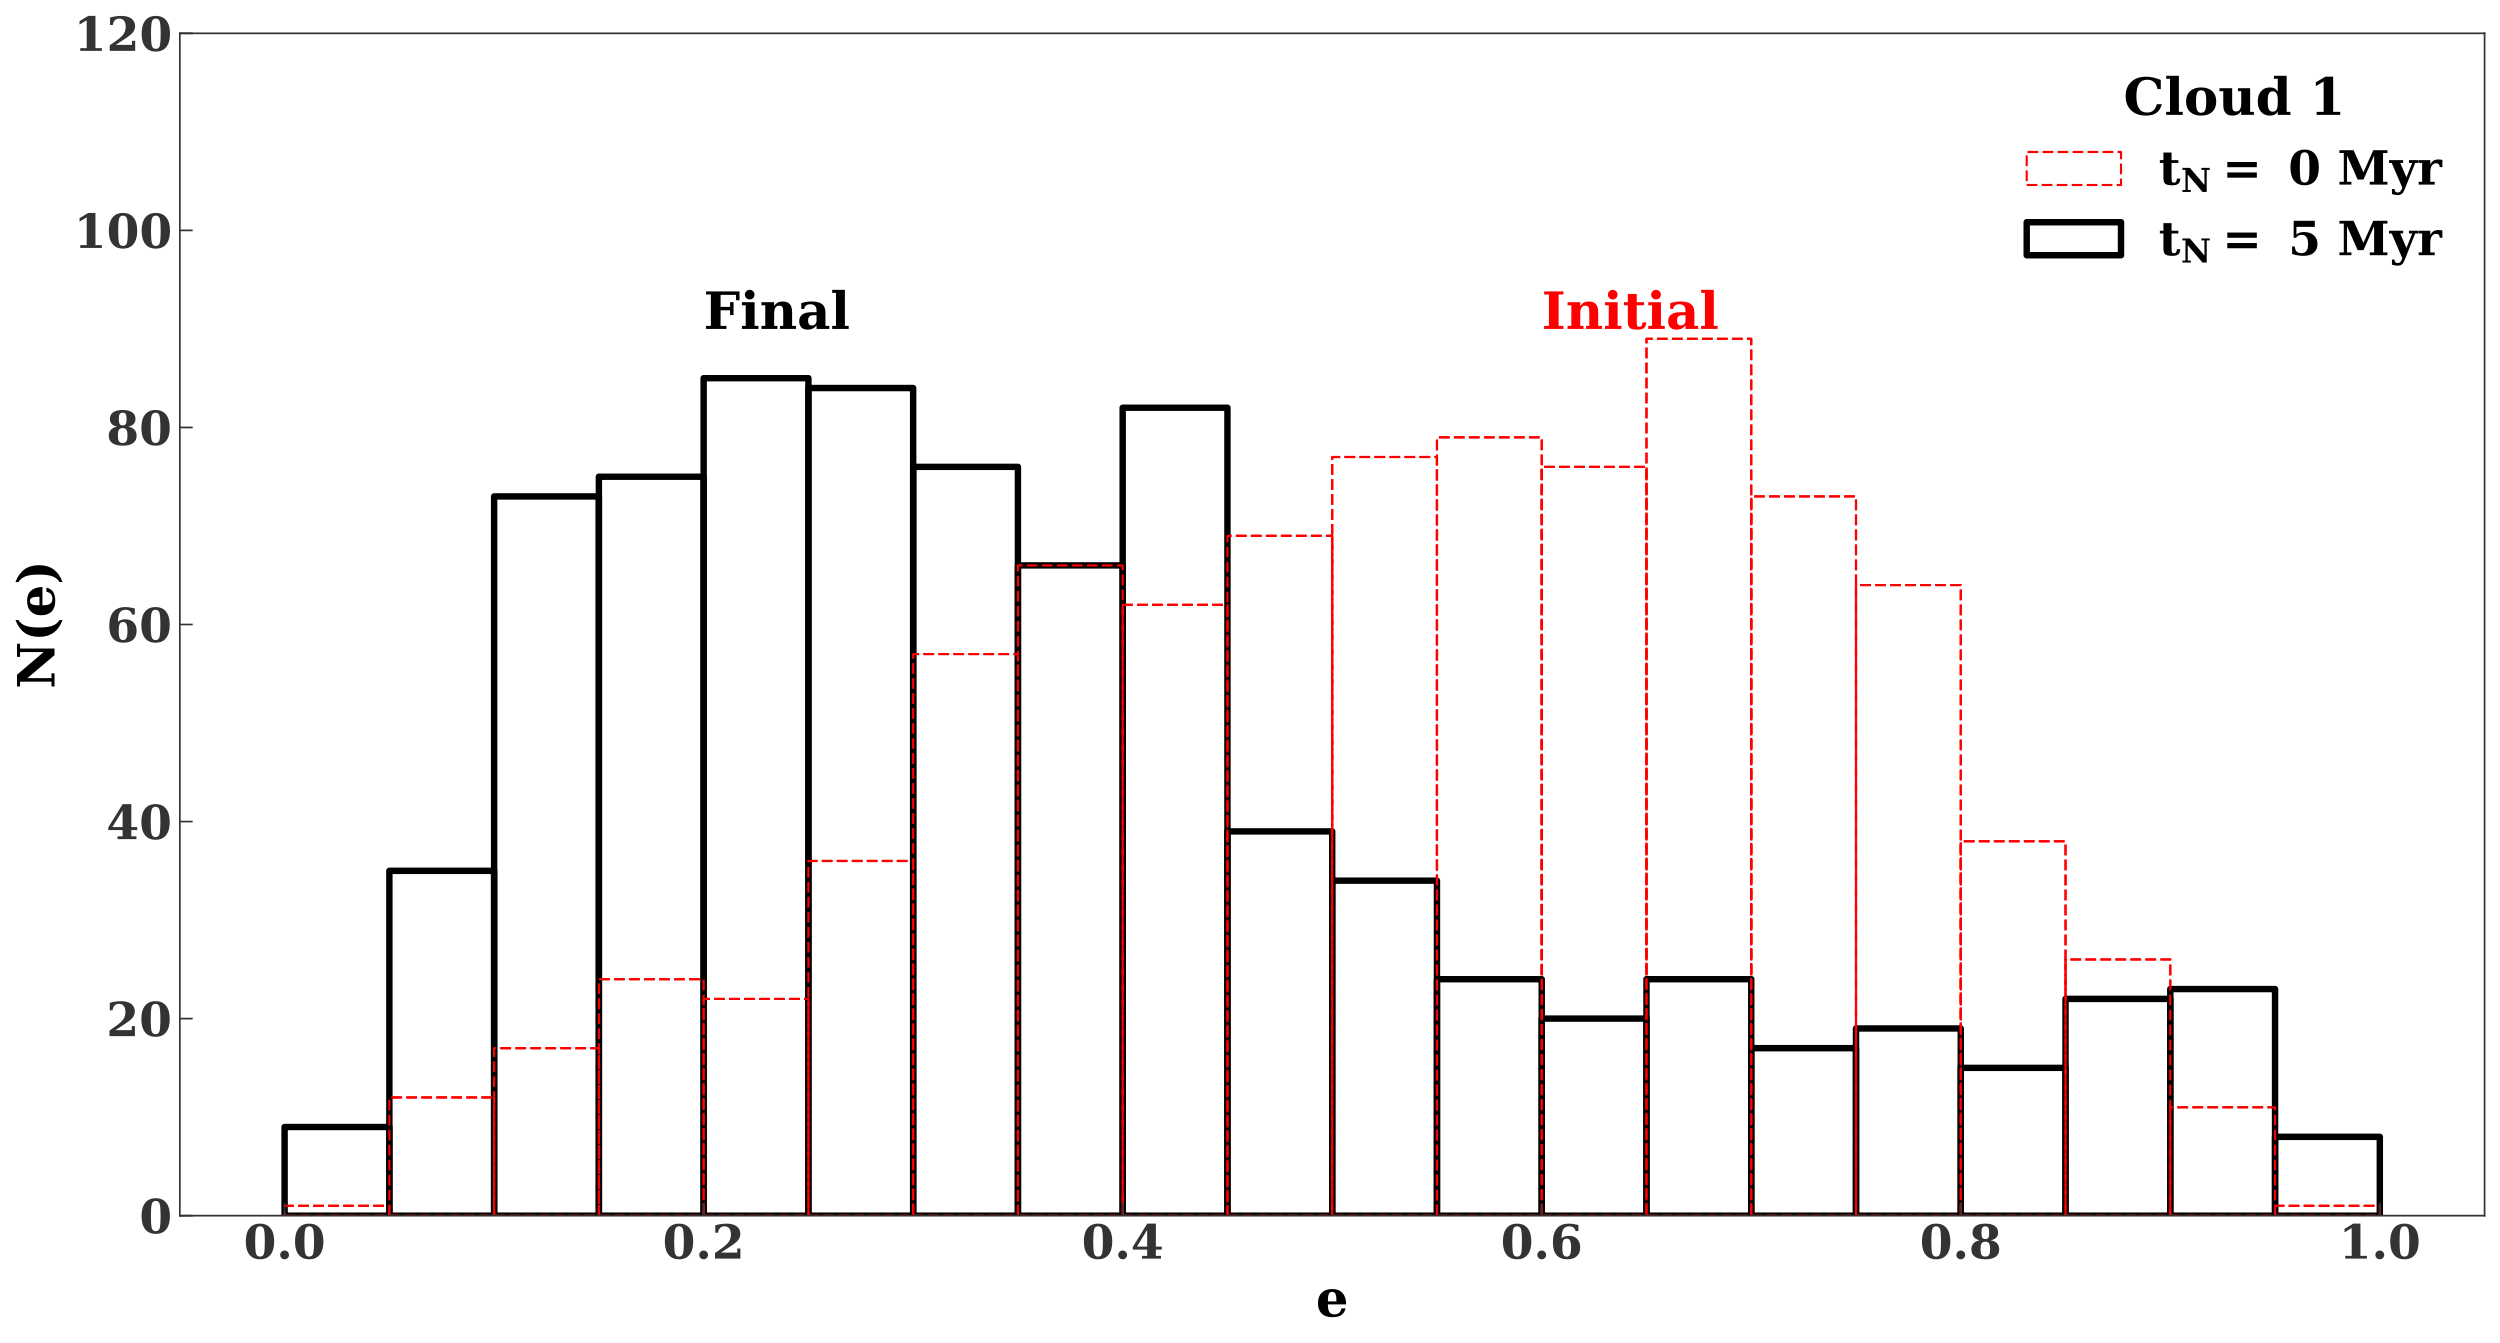 <?xml version="1.0" encoding="utf-8" standalone="no"?>
<!DOCTYPE svg PUBLIC "-//W3C//DTD SVG 1.1//EN"
  "http://www.w3.org/Graphics/SVG/1.1/DTD/svg11.dtd">
<!-- Created with matplotlib (https://matplotlib.org/) -->
<svg height="626.4pt" version="1.1" viewBox="0 0 1166.4 626.4" width="1166.4pt" xmlns="http://www.w3.org/2000/svg" xmlns:xlink="http://www.w3.org/1999/xlink">
 <defs>
  <style type="text/css">
*{stroke-linecap:butt;stroke-linejoin:round;}
  </style>
 </defs>
 <g id="figure_1">
  <g id="patch_1">
   <path d="M 0 626.4 
L 1166.4 626.4 
L 1166.4 0 
L 0 0 
z
" style="fill:#ffffff;"/>
  </g>
  <g id="axes_1">
   <g id="patch_2">
    <path d="M 83.907 567.181 
L 1159.2 567.181 
L 1159.2 15.558 
L 83.907 15.558 
z
" style="fill:#ffffff;"/>
   </g>
   <g id="patch_3">
    <path clip-path="url(#pbf56bc3771)" d="M 132.784 567.181 
L 181.661 567.181 
L 181.661 562.584 
L 132.784 562.584 
z
" style="fill:none;stroke:#ff0000;stroke-dasharray:5,2;stroke-dashoffset:0;stroke-linejoin:miter;"/>
   </g>
   <g id="patch_4">
    <path clip-path="url(#pbf56bc3771)" d="M 181.661 567.181 
L 230.538 567.181 
L 230.538 512.018 
L 181.661 512.018 
z
" style="fill:none;stroke:#ff0000;stroke-dasharray:5,2;stroke-dashoffset:0;stroke-linejoin:miter;"/>
   </g>
   <g id="patch_5">
    <path clip-path="url(#pbf56bc3771)" d="M 230.538 567.181 
L 279.415 567.181 
L 279.415 489.034 
L 230.538 489.034 
z
" style="fill:none;stroke:#ff0000;stroke-dasharray:5,2;stroke-dashoffset:0;stroke-linejoin:miter;"/>
   </g>
   <g id="patch_6">
    <path clip-path="url(#pbf56bc3771)" d="M 279.415 567.181 
L 328.292 567.181 
L 328.292 456.856 
L 279.415 456.856 
z
" style="fill:none;stroke:#ff0000;stroke-dasharray:5,2;stroke-dashoffset:0;stroke-linejoin:miter;"/>
   </g>
   <g id="patch_7">
    <path clip-path="url(#pbf56bc3771)" d="M 328.292 567.181 
L 377.169 567.181 
L 377.169 466.05 
L 328.292 466.05 
z
" style="fill:none;stroke:#ff0000;stroke-dasharray:5,2;stroke-dashoffset:0;stroke-linejoin:miter;"/>
   </g>
   <g id="patch_8">
    <path clip-path="url(#pbf56bc3771)" d="M 377.169 567.181 
L 426.046 567.181 
L 426.046 401.694 
L 377.169 401.694 
z
" style="fill:none;stroke:#ff0000;stroke-dasharray:5,2;stroke-dashoffset:0;stroke-linejoin:miter;"/>
   </g>
   <g id="patch_9">
    <path clip-path="url(#pbf56bc3771)" d="M 426.046 567.181 
L 474.923 567.181 
L 474.923 305.16 
L 426.046 305.16 
z
" style="fill:none;stroke:#ff0000;stroke-dasharray:5,2;stroke-dashoffset:0;stroke-linejoin:miter;"/>
   </g>
   <g id="patch_10">
    <path clip-path="url(#pbf56bc3771)" d="M 474.923 567.181 
L 523.8 567.181 
L 523.8 263.788 
L 474.923 263.788 
z
" style="fill:none;stroke:#ff0000;stroke-dasharray:5,2;stroke-dashoffset:0;stroke-linejoin:miter;"/>
   </g>
   <g id="patch_11">
    <path clip-path="url(#pbf56bc3771)" d="M 523.8 567.181 
L 572.677 567.181 
L 572.677 282.176 
L 523.8 282.176 
z
" style="fill:none;stroke:#ff0000;stroke-dasharray:5,2;stroke-dashoffset:0;stroke-linejoin:miter;"/>
   </g>
   <g id="patch_12">
    <path clip-path="url(#pbf56bc3771)" d="M 572.677 567.181 
L 621.554 567.181 
L 621.554 249.998 
L 572.677 249.998 
z
" style="fill:none;stroke:#ff0000;stroke-dasharray:5,2;stroke-dashoffset:0;stroke-linejoin:miter;"/>
   </g>
   <g id="patch_13">
    <path clip-path="url(#pbf56bc3771)" d="M 621.554 567.181 
L 670.431 567.181 
L 670.431 213.223 
L 621.554 213.223 
z
" style="fill:none;stroke:#ff0000;stroke-dasharray:5,2;stroke-dashoffset:0;stroke-linejoin:miter;"/>
   </g>
   <g id="patch_14">
    <path clip-path="url(#pbf56bc3771)" d="M 670.431 567.181 
L 719.308 567.181 
L 719.308 204.029 
L 670.431 204.029 
z
" style="fill:none;stroke:#ff0000;stroke-dasharray:5,2;stroke-dashoffset:0;stroke-linejoin:miter;"/>
   </g>
   <g id="patch_15">
    <path clip-path="url(#pbf56bc3771)" d="M 719.308 567.181 
L 768.185 567.181 
L 768.185 217.82 
L 719.308 217.82 
z
" style="fill:none;stroke:#ff0000;stroke-dasharray:5,2;stroke-dashoffset:0;stroke-linejoin:miter;"/>
   </g>
   <g id="patch_16">
    <path clip-path="url(#pbf56bc3771)" d="M 768.185 567.181 
L 817.061 567.181 
L 817.061 158.061 
L 768.185 158.061 
z
" style="fill:none;stroke:#ff0000;stroke-dasharray:5,2;stroke-dashoffset:0;stroke-linejoin:miter;"/>
   </g>
   <g id="patch_17">
    <path clip-path="url(#pbf56bc3771)" d="M 817.061 567.181 
L 865.938 567.181 
L 865.938 231.61 
L 817.061 231.61 
z
" style="fill:none;stroke:#ff0000;stroke-dasharray:5,2;stroke-dashoffset:0;stroke-linejoin:miter;"/>
   </g>
   <g id="patch_18">
    <path clip-path="url(#pbf56bc3771)" d="M 865.938 567.181 
L 914.815 567.181 
L 914.815 272.982 
L 865.938 272.982 
z
" style="fill:none;stroke:#ff0000;stroke-dasharray:5,2;stroke-dashoffset:0;stroke-linejoin:miter;"/>
   </g>
   <g id="patch_19">
    <path clip-path="url(#pbf56bc3771)" d="M 914.815 567.181 
L 963.692 567.181 
L 963.692 392.5 
L 914.815 392.5 
z
" style="fill:none;stroke:#ff0000;stroke-dasharray:5,2;stroke-dashoffset:0;stroke-linejoin:miter;"/>
   </g>
   <g id="patch_20">
    <path clip-path="url(#pbf56bc3771)" d="M 963.692 567.181 
L 1012.569 567.181 
L 1012.569 447.662 
L 963.692 447.662 
z
" style="fill:none;stroke:#ff0000;stroke-dasharray:5,2;stroke-dashoffset:0;stroke-linejoin:miter;"/>
   </g>
   <g id="patch_21">
    <path clip-path="url(#pbf56bc3771)" d="M 1012.569 567.181 
L 1061.446 567.181 
L 1061.446 516.615 
L 1012.569 516.615 
z
" style="fill:none;stroke:#ff0000;stroke-dasharray:5,2;stroke-dashoffset:0;stroke-linejoin:miter;"/>
   </g>
   <g id="patch_22">
    <path clip-path="url(#pbf56bc3771)" d="M 1061.446 567.181 
L 1110.323 567.181 
L 1110.323 562.584 
L 1061.446 562.584 
z
" style="fill:none;stroke:#ff0000;stroke-dasharray:5,2;stroke-dashoffset:0;stroke-linejoin:miter;"/>
   </g>
   <g id="patch_23">
    <path clip-path="url(#pbf56bc3771)" d="M 132.784 567.181 
L 181.661 567.181 
L 181.661 525.809 
L 132.784 525.809 
z
" style="fill:none;stroke:#000000;stroke-linejoin:miter;stroke-width:3;"/>
   </g>
   <g id="patch_24">
    <path clip-path="url(#pbf56bc3771)" d="M 181.661 567.181 
L 230.538 567.181 
L 230.538 406.291 
L 181.661 406.291 
z
" style="fill:none;stroke:#000000;stroke-linejoin:miter;stroke-width:3;"/>
   </g>
   <g id="patch_25">
    <path clip-path="url(#pbf56bc3771)" d="M 230.538 567.181 
L 279.415 567.181 
L 279.415 231.61 
L 230.538 231.61 
z
" style="fill:none;stroke:#000000;stroke-linejoin:miter;stroke-width:3;"/>
   </g>
   <g id="patch_26">
    <path clip-path="url(#pbf56bc3771)" d="M 279.415 567.181 
L 328.292 567.181 
L 328.292 222.417 
L 279.415 222.417 
z
" style="fill:none;stroke:#000000;stroke-linejoin:miter;stroke-width:3;"/>
   </g>
   <g id="patch_27">
    <path clip-path="url(#pbf56bc3771)" d="M 328.292 567.181 
L 377.169 567.181 
L 377.169 176.448 
L 328.292 176.448 
z
" style="fill:none;stroke:#000000;stroke-linejoin:miter;stroke-width:3;"/>
   </g>
   <g id="patch_28">
    <path clip-path="url(#pbf56bc3771)" d="M 377.169 567.181 
L 426.046 567.181 
L 426.046 181.045 
L 377.169 181.045 
z
" style="fill:none;stroke:#000000;stroke-linejoin:miter;stroke-width:3;"/>
   </g>
   <g id="patch_29">
    <path clip-path="url(#pbf56bc3771)" d="M 426.046 567.181 
L 474.923 567.181 
L 474.923 217.82 
L 426.046 217.82 
z
" style="fill:none;stroke:#000000;stroke-linejoin:miter;stroke-width:3;"/>
   </g>
   <g id="patch_30">
    <path clip-path="url(#pbf56bc3771)" d="M 474.923 567.181 
L 523.8 567.181 
L 523.8 263.788 
L 474.923 263.788 
z
" style="fill:none;stroke:#000000;stroke-linejoin:miter;stroke-width:3;"/>
   </g>
   <g id="patch_31">
    <path clip-path="url(#pbf56bc3771)" d="M 523.8 567.181 
L 572.677 567.181 
L 572.677 190.239 
L 523.8 190.239 
z
" style="fill:none;stroke:#000000;stroke-linejoin:miter;stroke-width:3;"/>
   </g>
   <g id="patch_32">
    <path clip-path="url(#pbf56bc3771)" d="M 572.677 567.181 
L 621.554 567.181 
L 621.554 387.903 
L 572.677 387.903 
z
" style="fill:none;stroke:#000000;stroke-linejoin:miter;stroke-width:3;"/>
   </g>
   <g id="patch_33">
    <path clip-path="url(#pbf56bc3771)" d="M 621.554 567.181 
L 670.431 567.181 
L 670.431 410.888 
L 621.554 410.888 
z
" style="fill:none;stroke:#000000;stroke-linejoin:miter;stroke-width:3;"/>
   </g>
   <g id="patch_34">
    <path clip-path="url(#pbf56bc3771)" d="M 670.431 567.181 
L 719.308 567.181 
L 719.308 456.856 
L 670.431 456.856 
z
" style="fill:none;stroke:#000000;stroke-linejoin:miter;stroke-width:3;"/>
   </g>
   <g id="patch_35">
    <path clip-path="url(#pbf56bc3771)" d="M 719.308 567.181 
L 768.185 567.181 
L 768.185 475.244 
L 719.308 475.244 
z
" style="fill:none;stroke:#000000;stroke-linejoin:miter;stroke-width:3;"/>
   </g>
   <g id="patch_36">
    <path clip-path="url(#pbf56bc3771)" d="M 768.185 567.181 
L 817.061 567.181 
L 817.061 456.856 
L 768.185 456.856 
z
" style="fill:none;stroke:#000000;stroke-linejoin:miter;stroke-width:3;"/>
   </g>
   <g id="patch_37">
    <path clip-path="url(#pbf56bc3771)" d="M 817.061 567.181 
L 865.938 567.181 
L 865.938 489.034 
L 817.061 489.034 
z
" style="fill:none;stroke:#000000;stroke-linejoin:miter;stroke-width:3;"/>
   </g>
   <g id="patch_38">
    <path clip-path="url(#pbf56bc3771)" d="M 865.938 567.181 
L 914.815 567.181 
L 914.815 479.84 
L 865.938 479.84 
z
" style="fill:none;stroke:#000000;stroke-linejoin:miter;stroke-width:3;"/>
   </g>
   <g id="patch_39">
    <path clip-path="url(#pbf56bc3771)" d="M 914.815 567.181 
L 963.692 567.181 
L 963.692 498.228 
L 914.815 498.228 
z
" style="fill:none;stroke:#000000;stroke-linejoin:miter;stroke-width:3;"/>
   </g>
   <g id="patch_40">
    <path clip-path="url(#pbf56bc3771)" d="M 963.692 567.181 
L 1012.569 567.181 
L 1012.569 466.05 
L 963.692 466.05 
z
" style="fill:none;stroke:#000000;stroke-linejoin:miter;stroke-width:3;"/>
   </g>
   <g id="patch_41">
    <path clip-path="url(#pbf56bc3771)" d="M 1012.569 567.181 
L 1061.446 567.181 
L 1061.446 461.453 
L 1012.569 461.453 
z
" style="fill:none;stroke:#000000;stroke-linejoin:miter;stroke-width:3;"/>
   </g>
   <g id="patch_42">
    <path clip-path="url(#pbf56bc3771)" d="M 1061.446 567.181 
L 1110.323 567.181 
L 1110.323 530.406 
L 1061.446 530.406 
z
" style="fill:none;stroke:#000000;stroke-linejoin:miter;stroke-width:3;"/>
   </g>
   <g id="patch_43">
    <path clip-path="url(#pbf56bc3771)" d="M 132.784 567.181 
L 181.661 567.181 
L 181.661 562.584 
L 132.784 562.584 
z
" style="fill:none;stroke:#ff0000;stroke-dasharray:5,2;stroke-dashoffset:0;stroke-linejoin:miter;"/>
   </g>
   <g id="patch_44">
    <path clip-path="url(#pbf56bc3771)" d="M 181.661 567.181 
L 230.538 567.181 
L 230.538 512.018 
L 181.661 512.018 
z
" style="fill:none;stroke:#ff0000;stroke-dasharray:5,2;stroke-dashoffset:0;stroke-linejoin:miter;"/>
   </g>
   <g id="patch_45">
    <path clip-path="url(#pbf56bc3771)" d="M 230.538 567.181 
L 279.415 567.181 
L 279.415 489.034 
L 230.538 489.034 
z
" style="fill:none;stroke:#ff0000;stroke-dasharray:5,2;stroke-dashoffset:0;stroke-linejoin:miter;"/>
   </g>
   <g id="patch_46">
    <path clip-path="url(#pbf56bc3771)" d="M 279.415 567.181 
L 328.292 567.181 
L 328.292 456.856 
L 279.415 456.856 
z
" style="fill:none;stroke:#ff0000;stroke-dasharray:5,2;stroke-dashoffset:0;stroke-linejoin:miter;"/>
   </g>
   <g id="patch_47">
    <path clip-path="url(#pbf56bc3771)" d="M 328.292 567.181 
L 377.169 567.181 
L 377.169 466.05 
L 328.292 466.05 
z
" style="fill:none;stroke:#ff0000;stroke-dasharray:5,2;stroke-dashoffset:0;stroke-linejoin:miter;"/>
   </g>
   <g id="patch_48">
    <path clip-path="url(#pbf56bc3771)" d="M 377.169 567.181 
L 426.046 567.181 
L 426.046 401.694 
L 377.169 401.694 
z
" style="fill:none;stroke:#ff0000;stroke-dasharray:5,2;stroke-dashoffset:0;stroke-linejoin:miter;"/>
   </g>
   <g id="patch_49">
    <path clip-path="url(#pbf56bc3771)" d="M 426.046 567.181 
L 474.923 567.181 
L 474.923 305.16 
L 426.046 305.16 
z
" style="fill:none;stroke:#ff0000;stroke-dasharray:5,2;stroke-dashoffset:0;stroke-linejoin:miter;"/>
   </g>
   <g id="patch_50">
    <path clip-path="url(#pbf56bc3771)" d="M 474.923 567.181 
L 523.8 567.181 
L 523.8 263.788 
L 474.923 263.788 
z
" style="fill:none;stroke:#ff0000;stroke-dasharray:5,2;stroke-dashoffset:0;stroke-linejoin:miter;"/>
   </g>
   <g id="patch_51">
    <path clip-path="url(#pbf56bc3771)" d="M 523.8 567.181 
L 572.677 567.181 
L 572.677 282.176 
L 523.8 282.176 
z
" style="fill:none;stroke:#ff0000;stroke-dasharray:5,2;stroke-dashoffset:0;stroke-linejoin:miter;"/>
   </g>
   <g id="patch_52">
    <path clip-path="url(#pbf56bc3771)" d="M 572.677 567.181 
L 621.554 567.181 
L 621.554 249.998 
L 572.677 249.998 
z
" style="fill:none;stroke:#ff0000;stroke-dasharray:5,2;stroke-dashoffset:0;stroke-linejoin:miter;"/>
   </g>
   <g id="patch_53">
    <path clip-path="url(#pbf56bc3771)" d="M 621.554 567.181 
L 670.431 567.181 
L 670.431 213.223 
L 621.554 213.223 
z
" style="fill:none;stroke:#ff0000;stroke-dasharray:5,2;stroke-dashoffset:0;stroke-linejoin:miter;"/>
   </g>
   <g id="patch_54">
    <path clip-path="url(#pbf56bc3771)" d="M 670.431 567.181 
L 719.308 567.181 
L 719.308 204.029 
L 670.431 204.029 
z
" style="fill:none;stroke:#ff0000;stroke-dasharray:5,2;stroke-dashoffset:0;stroke-linejoin:miter;"/>
   </g>
   <g id="patch_55">
    <path clip-path="url(#pbf56bc3771)" d="M 719.308 567.181 
L 768.185 567.181 
L 768.185 217.82 
L 719.308 217.82 
z
" style="fill:none;stroke:#ff0000;stroke-dasharray:5,2;stroke-dashoffset:0;stroke-linejoin:miter;"/>
   </g>
   <g id="patch_56">
    <path clip-path="url(#pbf56bc3771)" d="M 768.185 567.181 
L 817.061 567.181 
L 817.061 158.061 
L 768.185 158.061 
z
" style="fill:none;stroke:#ff0000;stroke-dasharray:5,2;stroke-dashoffset:0;stroke-linejoin:miter;"/>
   </g>
   <g id="patch_57">
    <path clip-path="url(#pbf56bc3771)" d="M 817.061 567.181 
L 865.938 567.181 
L 865.938 231.61 
L 817.061 231.61 
z
" style="fill:none;stroke:#ff0000;stroke-dasharray:5,2;stroke-dashoffset:0;stroke-linejoin:miter;"/>
   </g>
   <g id="patch_58">
    <path clip-path="url(#pbf56bc3771)" d="M 865.938 567.181 
L 914.815 567.181 
L 914.815 272.982 
L 865.938 272.982 
z
" style="fill:none;stroke:#ff0000;stroke-dasharray:5,2;stroke-dashoffset:0;stroke-linejoin:miter;"/>
   </g>
   <g id="patch_59">
    <path clip-path="url(#pbf56bc3771)" d="M 914.815 567.181 
L 963.692 567.181 
L 963.692 392.5 
L 914.815 392.5 
z
" style="fill:none;stroke:#ff0000;stroke-dasharray:5,2;stroke-dashoffset:0;stroke-linejoin:miter;"/>
   </g>
   <g id="patch_60">
    <path clip-path="url(#pbf56bc3771)" d="M 963.692 567.181 
L 1012.569 567.181 
L 1012.569 447.662 
L 963.692 447.662 
z
" style="fill:none;stroke:#ff0000;stroke-dasharray:5,2;stroke-dashoffset:0;stroke-linejoin:miter;"/>
   </g>
   <g id="patch_61">
    <path clip-path="url(#pbf56bc3771)" d="M 1012.569 567.181 
L 1061.446 567.181 
L 1061.446 516.615 
L 1012.569 516.615 
z
" style="fill:none;stroke:#ff0000;stroke-dasharray:5,2;stroke-dashoffset:0;stroke-linejoin:miter;"/>
   </g>
   <g id="patch_62">
    <path clip-path="url(#pbf56bc3771)" d="M 1061.446 567.181 
L 1110.323 567.181 
L 1110.323 562.584 
L 1061.446 562.584 
z
" style="fill:none;stroke:#ff0000;stroke-dasharray:5,2;stroke-dashoffset:0;stroke-linejoin:miter;"/>
   </g>
   <g id="matplotlib.axis_1">
    <g id="xtick_1">
     <g id="line2d_1">
      <defs>
       <path d="M 0 0 
L 0 -6 
" id="m7f1f48267b" style="stroke:#333333;stroke-width:0.8;"/>
      </defs>
      <g>
       <use style="fill:#333333;stroke:#333333;stroke-width:0.8;" x="132.784" xlink:href="#m7f1f48267b" y="567.181"/>
      </g>
     </g>
     <g id="text_1">
      <!-- $\mathdefault{0.0}$ -->
      <defs>
       <path d="M 34.812 4.297 
Q 40.672 4.297 42.844 9.609 
Q 45.016 14.938 45.016 36.375 
Q 45.016 57.672 42.844 63.078 
Q 40.672 68.5 34.812 68.5 
Q 28.953 68.5 26.781 63.172 
Q 24.609 57.859 24.609 36.375 
Q 24.609 14.938 26.781 9.609 
Q 28.953 4.297 34.812 4.297 
z
M 34.812 -1.422 
Q 20.219 -1.422 12.453 8.312 
Q 4.688 18.062 4.688 36.375 
Q 4.688 54.688 12.453 64.453 
Q 20.219 74.219 34.812 74.219 
Q 49.359 74.219 57.125 64.453 
Q 64.891 54.688 64.891 36.375 
Q 64.891 18.062 57.125 8.312 
Q 49.359 -1.422 34.812 -1.422 
z
" id="DejaVuSerif-Bold-48"/>
       <path d="M 8.109 7.906 
Q 8.109 11.719 10.844 14.453 
Q 13.578 17.188 17.391 17.188 
Q 21.234 17.188 23.969 14.453 
Q 26.703 11.719 26.703 7.906 
Q 26.703 4.047 23.969 1.312 
Q 21.234 -1.422 17.391 -1.422 
Q 13.578 -1.422 10.844 1.312 
Q 8.109 4.047 8.109 7.906 
z
" id="DejaVuSerif-Bold-46"/>
      </defs>
      <g style="fill:#333333;" transform="translate(113.644 587.397)scale(0.22 -0.22)">
       <use transform="translate(0 0.781)" xlink:href="#DejaVuSerif-Bold-48"/>
       <use transform="translate(69.58 0.781)" xlink:href="#DejaVuSerif-Bold-46"/>
       <use transform="translate(104.395 0.781)" xlink:href="#DejaVuSerif-Bold-48"/>
      </g>
     </g>
    </g>
    <g id="xtick_2">
     <g id="line2d_2">
      <g>
       <use style="fill:#333333;stroke:#333333;stroke-width:0.8;" x="328.292" xlink:href="#m7f1f48267b" y="567.181"/>
      </g>
     </g>
     <g id="text_2">
      <!-- $\mathdefault{0.2}$ -->
      <defs>
       <path d="M 13.188 54.891 
L 7.328 54.891 
L 7.328 70.609 
Q 13.281 72.406 19.109 73.312 
Q 24.953 74.219 30.906 74.219 
Q 44.828 74.219 52.609 68.531 
Q 60.406 62.844 60.406 52.688 
Q 60.406 45.453 56.109 39.719 
Q 51.812 33.984 39.703 26.125 
L 19.391 12.797 
L 53.906 12.797 
L 53.906 21.391 
L 60.594 21.391 
L 60.594 0 
L 6.688 0 
L 6.688 11.922 
L 17.484 19.391 
Q 31.297 28.906 35.891 35.594 
Q 40.484 42.281 40.484 51.219 
Q 40.484 59.672 36.984 64.078 
Q 33.5 68.5 26.812 68.5 
Q 21.047 68.5 17.578 65.016 
Q 14.109 61.531 13.188 54.891 
z
" id="DejaVuSerif-Bold-50"/>
      </defs>
      <g style="fill:#333333;" transform="translate(309.152 587.397)scale(0.22 -0.22)">
       <use transform="translate(0 0.781)" xlink:href="#DejaVuSerif-Bold-48"/>
       <use transform="translate(69.58 0.781)" xlink:href="#DejaVuSerif-Bold-46"/>
       <use transform="translate(104.363 0.781)" xlink:href="#DejaVuSerif-Bold-50"/>
      </g>
     </g>
    </g>
    <g id="xtick_3">
     <g id="line2d_3">
      <g>
       <use style="fill:#333333;stroke:#333333;stroke-width:0.8;" x="523.8" xlink:href="#m7f1f48267b" y="567.181"/>
      </g>
     </g>
     <g id="text_3">
      <!-- $\mathdefault{0.4}$ -->
      <defs>
       <path d="M 63.812 0 
L 23.688 0 
L 23.688 5.906 
L 34.516 5.906 
L 34.516 19.188 
L 4.109 19.188 
L 4.109 24.812 
L 34.625 74.219 
L 52.984 74.219 
L 52.984 25.484 
L 65.484 25.484 
L 65.484 19.188 
L 52.984 19.188 
L 52.984 5.906 
L 63.812 5.906 
z
M 34.516 25.484 
L 34.516 60.891 
L 12.797 25.484 
z
" id="DejaVuSerif-Bold-52"/>
      </defs>
      <g style="fill:#333333;" transform="translate(504.66 587.397)scale(0.22 -0.22)">
       <use transform="translate(0 0.781)" xlink:href="#DejaVuSerif-Bold-48"/>
       <use transform="translate(69.58 0.781)" xlink:href="#DejaVuSerif-Bold-46"/>
       <use transform="translate(104.395 0.781)" xlink:href="#DejaVuSerif-Bold-52"/>
      </g>
     </g>
    </g>
    <g id="xtick_4">
     <g id="line2d_4">
      <g>
       <use style="fill:#333333;stroke:#333333;stroke-width:0.8;" x="719.308" xlink:href="#m7f1f48267b" y="567.181"/>
      </g>
     </g>
     <g id="text_4">
      <!-- $\mathdefault{0.6}$ -->
      <defs>
       <path d="M 24.609 43.219 
Q 27.781 45.75 31.703 47.016 
Q 35.641 48.297 40.281 48.297 
Q 51.469 48.297 57.828 41.75 
Q 64.203 35.203 64.203 23.781 
Q 64.203 11.719 57.031 5.141 
Q 49.859 -1.422 36.625 -1.422 
Q 21.688 -1.422 13.984 7.594 
Q 6.297 16.609 6.297 34.078 
Q 6.297 53.953 14.844 64.078 
Q 23.391 74.219 40.188 74.219 
Q 44.578 74.219 49.609 73.484 
Q 54.641 72.75 60.406 71.297 
L 60.406 58.406 
L 54.5 58.406 
Q 53.266 63.375 49.875 65.938 
Q 46.484 68.5 41.109 68.5 
Q 32.422 68.5 28.531 62.547 
Q 24.656 56.594 24.609 43.219 
z
M 35.5 4.297 
Q 40.531 4.297 42.672 8.562 
Q 44.828 12.844 44.828 23.391 
Q 44.828 33.938 42.672 38.203 
Q 40.531 42.484 35.5 42.484 
Q 30.469 42.484 28.344 38.203 
Q 26.219 33.938 26.219 23.391 
Q 26.219 12.844 28.344 8.562 
Q 30.469 4.297 35.5 4.297 
z
" id="DejaVuSerif-Bold-54"/>
      </defs>
      <g style="fill:#333333;" transform="translate(700.168 587.397)scale(0.22 -0.22)">
       <use transform="translate(0 0.781)" xlink:href="#DejaVuSerif-Bold-48"/>
       <use transform="translate(69.58 0.781)" xlink:href="#DejaVuSerif-Bold-46"/>
       <use transform="translate(104.395 0.781)" xlink:href="#DejaVuSerif-Bold-54"/>
      </g>
     </g>
    </g>
    <g id="xtick_5">
     <g id="line2d_5">
      <g>
       <use style="fill:#333333;stroke:#333333;stroke-width:0.8;" x="914.815" xlink:href="#m7f1f48267b" y="567.181"/>
      </g>
     </g>
     <g id="text_5">
      <!-- $\mathdefault{0.8}$ -->
      <defs>
       <path d="M 46.484 38.812 
Q 55.172 37.406 59.688 32.422 
Q 64.203 27.438 64.203 19.391 
Q 64.203 9.328 56.609 3.953 
Q 49.031 -1.422 34.719 -1.422 
Q 20.406 -1.422 12.781 3.953 
Q 5.172 9.328 5.172 19.391 
Q 5.172 27.438 9.719 32.422 
Q 14.266 37.406 22.906 38.812 
Q 15.234 40.578 11.422 44.703 
Q 7.625 48.828 7.625 55.172 
Q 7.625 64.453 14.547 69.328 
Q 21.484 74.219 34.719 74.219 
Q 47.906 74.219 54.859 69.328 
Q 61.812 64.453 61.812 55.172 
Q 61.812 48.828 57.984 44.703 
Q 54.156 40.578 46.484 38.812 
z
M 42.922 54.984 
Q 42.922 62.703 41.062 65.594 
Q 39.203 68.5 34.719 68.5 
Q 30.172 68.5 28.344 65.594 
Q 26.516 62.703 26.516 54.984 
Q 26.516 47.312 28.344 44.453 
Q 30.172 41.609 34.719 41.609 
Q 39.266 41.609 41.094 44.453 
Q 42.922 47.312 42.922 54.984 
z
M 44.828 20.219 
Q 44.828 29.156 42.547 32.516 
Q 40.281 35.891 34.719 35.891 
Q 29.109 35.891 26.859 32.516 
Q 24.609 29.156 24.609 20.219 
Q 24.609 11.188 26.875 7.734 
Q 29.156 4.297 34.719 4.297 
Q 40.234 4.297 42.531 7.734 
Q 44.828 11.188 44.828 20.219 
z
" id="DejaVuSerif-Bold-56"/>
      </defs>
      <g style="fill:#333333;" transform="translate(895.675 587.397)scale(0.22 -0.22)">
       <use transform="translate(0 0.781)" xlink:href="#DejaVuSerif-Bold-48"/>
       <use transform="translate(69.58 0.781)" xlink:href="#DejaVuSerif-Bold-46"/>
       <use transform="translate(104.348 0.781)" xlink:href="#DejaVuSerif-Bold-56"/>
      </g>
     </g>
    </g>
    <g id="xtick_6">
     <g id="line2d_6">
      <g>
       <use style="fill:#333333;stroke:#333333;stroke-width:0.8;" x="1110.323" xlink:href="#m7f1f48267b" y="567.181"/>
      </g>
     </g>
     <g id="text_6">
      <!-- $\mathdefault{1.0}$ -->
      <defs>
       <path d="M 13.719 0 
L 13.719 5.906 
L 27.391 5.906 
L 27.391 64.891 
L 12.203 55.906 
L 12.203 63.188 
L 30.516 74.219 
L 45.906 74.219 
L 45.906 5.906 
L 59.625 5.906 
L 59.625 0 
z
" id="DejaVuSerif-Bold-49"/>
      </defs>
      <g style="fill:#333333;" transform="translate(1091.183 587.397)scale(0.22 -0.22)">
       <use transform="translate(0 0.781)" xlink:href="#DejaVuSerif-Bold-49"/>
       <use transform="translate(69.58 0.781)" xlink:href="#DejaVuSerif-Bold-46"/>
       <use transform="translate(104.395 0.781)" xlink:href="#DejaVuSerif-Bold-48"/>
      </g>
     </g>
    </g>
    <g id="text_7">
     <!-- e -->
     <defs>
      <path d="M 40.094 29.297 
Q 40.094 39.547 38.188 43.672 
Q 36.281 47.797 31.688 47.797 
Q 27.25 47.797 25.312 43.75 
Q 23.391 39.703 23.391 30.172 
L 23.391 29.297 
z
M 59.078 23.484 
L 23.391 23.484 
L 23.391 23.094 
Q 23.391 13.031 26.406 8.562 
Q 29.438 4.109 36.188 4.109 
Q 41.797 4.109 45.266 7.078 
Q 48.734 10.062 49.703 15.719 
L 57.812 15.719 
Q 55.719 6.891 49.469 2.734 
Q 43.219 -1.422 31.984 -1.422 
Q 18.5 -1.422 11.297 5.688 
Q 4.109 12.797 4.109 25.984 
Q 4.109 38.875 11.469 46.094 
Q 18.844 53.328 31.984 53.328 
Q 44.875 53.328 51.75 45.734 
Q 58.641 38.141 59.078 23.484 
z
" id="DejaVuSerif-Bold-101"/>
     </defs>
     <g transform="translate(613.919 614.209)scale(0.24 -0.24)">
      <use xlink:href="#DejaVuSerif-Bold-101"/>
     </g>
    </g>
   </g>
   <g id="matplotlib.axis_2">
    <g id="ytick_1">
     <g id="line2d_7">
      <defs>
       <path d="M 0 0 
L 6 0 
" id="m260118273e" style="stroke:#333333;stroke-width:0.8;"/>
      </defs>
      <g>
       <use style="fill:#333333;stroke:#333333;stroke-width:0.8;" x="83.907" xlink:href="#m260118273e" y="567.181"/>
      </g>
     </g>
     <g id="text_8">
      <!-- $\mathdefault{0}$ -->
      <g style="fill:#333333;" transform="translate(65.007 575.539)scale(0.22 -0.22)">
       <use transform="translate(0 0.781)" xlink:href="#DejaVuSerif-Bold-48"/>
      </g>
     </g>
    </g>
    <g id="ytick_2">
     <g id="line2d_8">
      <g>
       <use style="fill:#333333;stroke:#333333;stroke-width:0.8;" x="83.907" xlink:href="#m260118273e" y="475.244"/>
      </g>
     </g>
     <g id="text_9">
      <!-- $\mathdefault{20}$ -->
      <g style="fill:#333333;" transform="translate(49.608 483.602)scale(0.22 -0.22)">
       <use transform="translate(0 0.781)" xlink:href="#DejaVuSerif-Bold-50"/>
       <use transform="translate(69.58 0.781)" xlink:href="#DejaVuSerif-Bold-48"/>
      </g>
     </g>
    </g>
    <g id="ytick_3">
     <g id="line2d_9">
      <g>
       <use style="fill:#333333;stroke:#333333;stroke-width:0.8;" x="83.907" xlink:href="#m260118273e" y="383.307"/>
      </g>
     </g>
     <g id="text_10">
      <!-- $\mathdefault{40}$ -->
      <g style="fill:#333333;" transform="translate(49.608 391.665)scale(0.22 -0.22)">
       <use transform="translate(0 0.781)" xlink:href="#DejaVuSerif-Bold-52"/>
       <use transform="translate(69.58 0.781)" xlink:href="#DejaVuSerif-Bold-48"/>
      </g>
     </g>
    </g>
    <g id="ytick_4">
     <g id="line2d_10">
      <g>
       <use style="fill:#333333;stroke:#333333;stroke-width:0.8;" x="83.907" xlink:href="#m260118273e" y="291.369"/>
      </g>
     </g>
     <g id="text_11">
      <!-- $\mathdefault{60}$ -->
      <g style="fill:#333333;" transform="translate(49.608 299.728)scale(0.22 -0.22)">
       <use transform="translate(0 0.781)" xlink:href="#DejaVuSerif-Bold-54"/>
       <use transform="translate(69.58 0.781)" xlink:href="#DejaVuSerif-Bold-48"/>
      </g>
     </g>
    </g>
    <g id="ytick_5">
     <g id="line2d_11">
      <g>
       <use style="fill:#333333;stroke:#333333;stroke-width:0.8;" x="83.907" xlink:href="#m260118273e" y="199.432"/>
      </g>
     </g>
     <g id="text_12">
      <!-- $\mathdefault{80}$ -->
      <g style="fill:#333333;" transform="translate(49.608 207.791)scale(0.22 -0.22)">
       <use transform="translate(0 0.781)" xlink:href="#DejaVuSerif-Bold-56"/>
       <use transform="translate(69.58 0.781)" xlink:href="#DejaVuSerif-Bold-48"/>
      </g>
     </g>
    </g>
    <g id="ytick_6">
     <g id="line2d_12">
      <g>
       <use style="fill:#333333;stroke:#333333;stroke-width:0.8;" x="83.907" xlink:href="#m260118273e" y="107.495"/>
      </g>
     </g>
     <g id="text_13">
      <!-- $\mathdefault{100}$ -->
      <g style="fill:#333333;" transform="translate(34.428 115.854)scale(0.22 -0.22)">
       <use transform="translate(0 0.781)" xlink:href="#DejaVuSerif-Bold-49"/>
       <use transform="translate(69.58 0.781)" xlink:href="#DejaVuSerif-Bold-48"/>
       <use transform="translate(139.16 0.781)" xlink:href="#DejaVuSerif-Bold-48"/>
      </g>
     </g>
    </g>
    <g id="ytick_7">
     <g id="line2d_13">
      <g>
       <use style="fill:#333333;stroke:#333333;stroke-width:0.8;" x="83.907" xlink:href="#m260118273e" y="15.558"/>
      </g>
     </g>
     <g id="text_14">
      <!-- $\mathdefault{120}$ -->
      <g style="fill:#333333;" transform="translate(34.428 23.917)scale(0.22 -0.22)">
       <use transform="translate(0 0.781)" xlink:href="#DejaVuSerif-Bold-49"/>
       <use transform="translate(69.58 0.781)" xlink:href="#DejaVuSerif-Bold-50"/>
       <use transform="translate(139.16 0.781)" xlink:href="#DejaVuSerif-Bold-48"/>
      </g>
     </g>
    </g>
    <g id="text_15">
     <!-- N(e) -->
     <defs>
      <path d="M 4.391 0 
L 4.391 5.906 
L 13.719 5.906 
L 13.719 67 
L 4.391 67 
L 4.391 72.906 
L 27.203 72.906 
L 71.188 21.297 
L 71.188 67 
L 61.922 67 
L 61.922 72.906 
L 87.406 72.906 
L 87.406 67 
L 78.078 67 
L 78.078 0 
L 65.281 0 
L 20.609 52.688 
L 20.609 5.906 
L 29.891 5.906 
L 29.891 0 
z
" id="DejaVuSerif-Bold-78"/>
      <path d="M 42.094 -15.578 
Q 25.641 -9.469 17.531 1.906 
Q 9.422 13.281 9.422 30.172 
Q 9.422 47.078 17.422 58.297 
Q 25.438 69.531 42.094 75.984 
L 42.094 70.125 
Q 34.375 65.438 30.984 56.219 
Q 27.594 47.016 27.594 30.172 
Q 27.594 13.375 30.984 4.172 
Q 34.375 -5.031 42.094 -9.719 
z
" id="DejaVuSerif-Bold-40"/>
      <path d="M 5.078 -15.578 
L 5.078 -9.719 
Q 12.797 -5.031 16.188 4.172 
Q 19.578 13.375 19.578 30.172 
Q 19.578 47.016 16.188 56.219 
Q 12.797 65.438 5.078 70.125 
L 5.078 75.984 
Q 21.734 69.531 29.766 58.297 
Q 37.797 47.078 37.797 30.172 
Q 37.797 13.281 29.656 1.906 
Q 21.531 -9.469 5.078 -15.578 
z
" id="DejaVuSerif-Bold-41"/>
     </defs>
     <g transform="translate(25.436 321.328)rotate(-90)scale(0.24 -0.24)">
      <use xlink:href="#DejaVuSerif-Bold-78"/>
      <use x="91.406" xlink:href="#DejaVuSerif-Bold-40"/>
      <use x="138.721" xlink:href="#DejaVuSerif-Bold-101"/>
      <use x="202.344" xlink:href="#DejaVuSerif-Bold-41"/>
     </g>
    </g>
   </g>
   <g id="patch_63">
    <path d="M 83.907 567.181 
L 83.907 15.558 
" style="fill:none;stroke:#333333;stroke-linecap:square;stroke-linejoin:miter;stroke-width:0.8;"/>
   </g>
   <g id="patch_64">
    <path d="M 1159.2 567.181 
L 1159.2 15.558 
" style="fill:none;stroke:#333333;stroke-linecap:square;stroke-linejoin:miter;stroke-width:0.8;"/>
   </g>
   <g id="patch_65">
    <path d="M 83.907 567.181 
L 1159.2 567.181 
" style="fill:none;stroke:#333333;stroke-linecap:square;stroke-linejoin:miter;stroke-width:0.8;"/>
   </g>
   <g id="patch_66">
    <path d="M 83.907 15.558 
L 1159.2 15.558 
" style="fill:none;stroke:#333333;stroke-linecap:square;stroke-linejoin:miter;stroke-width:0.8;"/>
   </g>
   <g id="text_16">
    <!-- Final -->
    <defs>
     <path d="M 4.688 0 
L 4.688 5.906 
L 14.016 5.906 
L 14.016 67 
L 4.688 67 
L 4.688 72.906 
L 69.672 72.906 
L 69.672 55.719 
L 62.984 55.719 
L 62.984 66.219 
L 32.906 66.219 
L 32.906 42.828 
L 51.422 42.828 
L 51.422 52.094 
L 58.109 52.094 
L 58.109 26.906 
L 51.422 26.906 
L 51.422 36.188 
L 32.906 36.188 
L 32.906 5.906 
L 44.391 5.906 
L 44.391 0 
z
" id="DejaVuSerif-Bold-70"/>
     <path d="M 9.188 66.609 
Q 9.188 70.562 11.922 73.266 
Q 14.656 75.984 18.609 75.984 
Q 22.469 75.984 25.172 73.266 
Q 27.875 70.562 27.875 66.609 
Q 27.875 62.75 25.172 60.031 
Q 22.469 57.328 18.609 57.328 
Q 14.656 57.328 11.922 60.016 
Q 9.188 62.703 9.188 66.609 
z
M 28.078 5.906 
L 35.5 5.906 
L 35.5 0 
L 3.422 0 
L 3.422 5.906 
L 10.797 5.906 
L 10.797 46 
L 3.422 46 
L 3.422 51.906 
L 28.078 51.906 
z
" id="DejaVuSerif-Bold-105"/>
     <path d="M 3.422 0 
L 3.422 5.906 
L 10.797 5.906 
L 10.797 46 
L 3.422 46 
L 3.422 51.906 
L 28.078 51.906 
L 28.078 44.578 
Q 31.203 49.219 35.203 51.266 
Q 39.203 53.328 45.312 53.328 
Q 54.047 53.328 58.516 48.172 
Q 62.984 43.016 62.984 33.016 
L 62.984 5.906 
L 70.406 5.906 
L 70.406 0 
L 39.406 0 
L 39.406 5.906 
L 45.703 5.906 
L 45.703 33.5 
Q 45.703 40.094 44.016 42.656 
Q 42.328 45.219 38.188 45.219 
Q 32.953 45.219 30.516 41.375 
Q 28.078 37.547 28.078 29.203 
L 28.078 5.906 
L 34.422 5.906 
L 34.422 0 
z
" id="DejaVuSerif-Bold-110"/>
     <path d="M 55.078 31.891 
L 55.078 5.906 
L 62.5 5.906 
L 62.5 0 
L 37.797 0 
L 37.797 6.594 
Q 34.375 2.484 30.172 0.531 
Q 25.984 -1.422 20.609 -1.422 
Q 12.641 -1.422 8.375 2.844 
Q 4.109 7.125 4.109 15.094 
Q 4.109 23.828 10.234 28.172 
Q 16.359 32.516 28.719 32.516 
L 37.797 32.516 
L 37.797 35.594 
Q 37.797 41.891 34.812 44.891 
Q 31.844 47.906 25.594 47.906 
Q 20.406 47.906 17.594 45.781 
Q 14.797 43.656 13.625 38.812 
L 8.109 38.812 
L 8.109 50 
Q 12.75 51.656 17.719 52.484 
Q 22.703 53.328 28.219 53.328 
Q 42.141 53.328 48.609 48.141 
Q 55.078 42.969 55.078 31.891 
z
M 37.797 16.312 
L 37.797 26.703 
L 31.297 26.703 
Q 26.469 26.703 23.875 24.062 
Q 21.297 21.438 21.297 16.5 
Q 21.297 11.578 23.172 9.125 
Q 25.047 6.688 28.906 6.688 
Q 32.906 6.688 35.344 9.328 
Q 37.797 11.969 37.797 16.312 
z
" id="DejaVuSerif-Bold-97"/>
     <path d="M 28.078 5.906 
L 35.5 5.906 
L 35.5 0 
L 3.422 0 
L 3.422 5.906 
L 10.797 5.906 
L 10.797 70.125 
L 3.422 70.125 
L 3.422 75.984 
L 28.078 75.984 
z
" id="DejaVuSerif-Bold-108"/>
    </defs>
    <g transform="translate(328.292 153.464)scale(0.24 -0.24)">
     <use xlink:href="#DejaVuSerif-Bold-70"/>
     <use x="70.996" xlink:href="#DejaVuSerif-Bold-105"/>
     <use x="108.984" xlink:href="#DejaVuSerif-Bold-110"/>
     <use x="181.689" xlink:href="#DejaVuSerif-Bold-97"/>
     <use x="246.484" xlink:href="#DejaVuSerif-Bold-108"/>
    </g>
   </g>
   <g id="text_17">
    <!-- Initial -->
    <defs>
     <path d="M 4.688 0 
L 4.688 5.906 
L 14.016 5.906 
L 14.016 67 
L 4.688 67 
L 4.688 72.906 
L 42.188 72.906 
L 42.188 67 
L 32.812 67 
L 32.812 5.906 
L 42.188 5.906 
L 42.188 0 
z
" id="DejaVuSerif-Bold-73"/>
     <path d="M 9.906 46 
L 2.391 46 
L 2.391 51.906 
L 9.906 51.906 
L 9.906 68.016 
L 27.203 68.016 
L 27.203 51.906 
L 41.609 51.906 
L 41.609 46 
L 27.203 46 
L 27.203 14.203 
Q 27.203 7.422 28.266 5.766 
Q 29.344 4.109 32.172 4.109 
Q 35.297 4.109 36.812 6.203 
Q 38.328 8.297 38.422 12.703 
L 45.703 12.703 
Q 45.266 4.891 41.422 1.734 
Q 37.594 -1.422 28.219 -1.422 
Q 17.531 -1.422 13.719 1.922 
Q 9.906 5.281 9.906 14.203 
z
" id="DejaVuSerif-Bold-116"/>
    </defs>
    <g style="fill:#ff0000;" transform="translate(719.308 153.464)scale(0.24 -0.24)">
     <use xlink:href="#DejaVuSerif-Bold-73"/>
     <use x="46.777" xlink:href="#DejaVuSerif-Bold-110"/>
     <use x="119.482" xlink:href="#DejaVuSerif-Bold-105"/>
     <use x="157.471" xlink:href="#DejaVuSerif-Bold-116"/>
     <use x="203.662" xlink:href="#DejaVuSerif-Bold-105"/>
     <use x="241.65" xlink:href="#DejaVuSerif-Bold-97"/>
     <use x="306.445" xlink:href="#DejaVuSerif-Bold-108"/>
    </g>
   </g>
   <g id="legend_1">
    <g id="text_18">
     <!-- Cloud 1 -->
     <defs>
      <path d="M 74.516 20.797 
Q 71.625 9.516 64.156 4.047 
Q 56.688 -1.422 44.094 -1.422 
Q 25.641 -1.422 14.922 8.766 
Q 4.203 18.953 4.203 36.375 
Q 4.203 53.859 14.922 64.031 
Q 25.641 74.219 44.094 74.219 
Q 50.594 74.219 57.625 72.656 
Q 64.656 71.094 72.516 67.922 
L 72.516 50 
L 66.312 50 
Q 64.406 59.188 59.375 63.75 
Q 54.344 68.312 46.094 68.312 
Q 35.453 68.312 30.266 60.469 
Q 25.094 52.641 25.094 36.375 
Q 25.094 20.125 30.266 12.312 
Q 35.453 4.5 46.188 4.5 
Q 53.469 4.5 58.078 8.547 
Q 62.703 12.594 64.797 20.797 
z
" id="DejaVuSerif-Bold-67"/>
      <path d="M 33.406 4.109 
Q 38.875 4.109 41.094 8.797 
Q 43.312 13.484 43.312 25.984 
Q 43.312 38.484 41.109 43.141 
Q 38.922 47.797 33.406 47.797 
Q 27.875 47.797 25.625 43.078 
Q 23.391 38.375 23.391 25.984 
Q 23.391 13.578 25.625 8.844 
Q 27.875 4.109 33.406 4.109 
z
M 33.406 -1.422 
Q 19.672 -1.422 11.891 5.875 
Q 4.109 13.188 4.109 25.984 
Q 4.109 38.812 11.891 46.062 
Q 19.672 53.328 33.406 53.328 
Q 47.172 53.328 54.938 46.062 
Q 62.703 38.812 62.703 25.984 
Q 62.703 13.188 54.906 5.875 
Q 47.125 -1.422 33.406 -1.422 
z
" id="DejaVuSerif-Bold-111"/>
      <path d="M 61.922 51.906 
L 61.922 5.906 
L 69.281 5.906 
L 69.281 0 
L 44.578 0 
L 44.578 7.328 
Q 41.5 2.688 37.5 0.625 
Q 33.5 -1.422 27.391 -1.422 
Q 18.656 -1.422 14.188 3.734 
Q 9.719 8.891 9.719 18.891 
L 9.719 46 
L 2.297 46 
L 2.297 51.906 
L 27 51.906 
L 27 21.578 
Q 27 11.922 28.609 9.297 
Q 30.219 6.688 34.516 6.688 
Q 39.75 6.688 42.156 10.547 
Q 44.578 14.406 44.578 22.797 
L 44.578 46 
L 38.281 46 
L 38.281 51.906 
z
" id="DejaVuSerif-Bold-117"/>
      <path d="M 42.922 23.391 
L 42.922 28.516 
Q 42.922 37.594 40.578 41.641 
Q 38.234 45.703 33.109 45.703 
Q 27.734 45.703 25.562 41.422 
Q 23.391 37.156 23.391 25.984 
Q 23.391 14.797 25.578 10.5 
Q 27.781 6.203 33.109 6.203 
Q 38.234 6.203 40.578 10.25 
Q 42.922 14.312 42.922 23.391 
z
M 60.203 5.906 
L 67.578 5.906 
L 67.578 0 
L 42.922 0 
L 42.922 6.594 
Q 40.719 2.547 36.984 0.562 
Q 33.25 -1.422 27.781 -1.422 
Q 16.75 -1.422 10.422 5.906 
Q 4.109 13.234 4.109 25.984 
Q 4.109 38.766 10.422 46.047 
Q 16.75 53.328 27.781 53.328 
Q 33.25 53.328 36.984 51.344 
Q 40.719 49.359 42.922 45.312 
L 42.922 70.125 
L 35.5 70.125 
L 35.5 75.984 
L 60.203 75.984 
z
" id="DejaVuSerif-Bold-100"/>
      <path id="DejaVuSerif-Bold-32"/>
     </defs>
     <g transform="translate(990.734 53.595)scale(0.24 -0.24)">
      <use xlink:href="#DejaVuSerif-Bold-67"/>
      <use x="79.59" xlink:href="#DejaVuSerif-Bold-108"/>
      <use x="117.578" xlink:href="#DejaVuSerif-Bold-111"/>
      <use x="184.277" xlink:href="#DejaVuSerif-Bold-117"/>
      <use x="256.982" xlink:href="#DejaVuSerif-Bold-100"/>
      <use x="326.904" xlink:href="#DejaVuSerif-Bold-32"/>
      <use x="361.719" xlink:href="#DejaVuSerif-Bold-49"/>
     </g>
    </g>
    <g id="patch_67">
     <path d="M 945.58 86.302 
L 989.58 86.302 
L 989.58 70.902 
L 945.58 70.902 
z
" style="fill:none;stroke:#ff0000;stroke-dasharray:5,2;stroke-dashoffset:0;stroke-linejoin:miter;"/>
    </g>
    <g id="text_19">
     <!-- $t_N=$ 0 Myr -->
     <defs>
      <path d="M 10.594 25.781 
L 73.188 25.781 
L 73.188 14.703 
L 10.594 14.703 
z
M 10.594 48 
L 73.188 48 
L 73.188 36.922 
L 10.594 36.922 
z
" id="DejaVuSerif-Bold-61"/>
      <path d="M 4.203 0 
L 4.203 5.906 
L 13.484 5.906 
L 13.484 67 
L 4.203 67 
L 4.203 72.906 
L 34.281 72.906 
L 55.078 26.125 
L 75.984 72.906 
L 106 72.906 
L 106 67 
L 96.688 67 
L 96.688 5.906 
L 106 5.906 
L 106 0 
L 68.5 0 
L 68.5 5.906 
L 77.781 5.906 
L 77.781 61.531 
L 55.172 10.688 
L 42.828 10.688 
L 20.312 61.531 
L 20.312 5.906 
L 29.594 5.906 
L 29.594 0 
z
" id="DejaVuSerif-Bold-77"/>
      <path d="M 31.203 -11.719 
Q 28.859 -17.438 25.531 -19.828 
Q 22.219 -22.219 16.609 -22.219 
Q 14.203 -22.219 11.266 -21.672 
Q 8.344 -21.141 4.891 -20.125 
L 4.891 -9.281 
L 10.406 -9.328 
Q 10.547 -13.094 12.172 -14.891 
Q 13.812 -16.703 17.094 -16.703 
Q 20.266 -16.703 22.219 -14.969 
Q 24.172 -13.234 26.125 -8.406 
L 26.906 -6.594 
L 4.297 46 
L -1.312 46 
L -1.312 51.906 
L 28.609 51.906 
L 28.609 46 
L 22.406 46 
L 35.594 15.281 
L 47.906 46 
L 41.016 46 
L 41.016 51.906 
L 60.5 51.906 
L 60.5 46 
L 54.203 46 
z
" id="DejaVuSerif-Bold-121"/>
      <path d="M 53.719 52.484 
L 53.719 37.016 
L 48.188 37.016 
Q 47.906 41.156 45.953 43.188 
Q 44 45.219 40.281 45.219 
Q 34.625 45.219 31.344 40.234 
Q 28.078 35.25 28.078 26.422 
L 28.078 5.906 
L 37.5 5.906 
L 37.5 0 
L 3.422 0 
L 3.422 5.906 
L 10.797 5.906 
L 10.797 46 
L 2.875 46 
L 2.875 51.906 
L 28.078 51.906 
L 28.078 42.672 
Q 30.609 48.094 34.781 50.703 
Q 38.969 53.328 45.016 53.328 
Q 46.531 53.328 48.703 53.094 
Q 50.875 52.875 53.719 52.484 
z
" id="DejaVuSerif-Bold-114"/>
     </defs>
     <g transform="translate(1007.18 86.302)scale(0.22 -0.22)">
      <use transform="translate(0 0.781)" xlink:href="#DejaVuSerif-Bold-116"/>
      <use transform="translate(47.1 -14.791)scale(0.7)" xlink:href="#DejaVuSerif-Bold-78"/>
      <use transform="translate(134.842 0.781)" xlink:href="#DejaVuSerif-Bold-61"/>
      <use transform="translate(239.793 0.781)" xlink:href="#DejaVuSerif-Bold-32"/>
      <use transform="translate(274.607 0.781)" xlink:href="#DejaVuSerif-Bold-48"/>
      <use transform="translate(344.187 0.781)" xlink:href="#DejaVuSerif-Bold-32"/>
      <use transform="translate(379.002 0.781)" xlink:href="#DejaVuSerif-Bold-77"/>
      <use transform="translate(489.695 0.781)" xlink:href="#DejaVuSerif-Bold-121"/>
      <use transform="translate(547.801 0.781)" xlink:href="#DejaVuSerif-Bold-114"/>
     </g>
    </g>
    <g id="patch_68">
     <path d="M 945.58 119.079 
L 989.58 119.079 
L 989.58 103.679 
L 945.58 103.679 
z
" style="fill:none;stroke:#000000;stroke-linejoin:miter;stroke-width:3;"/>
    </g>
    <g id="text_20">
     <!-- $t_N=$ 5 Myr -->
     <defs>
      <path d="M 56.391 72.906 
L 56.391 60.109 
L 17.391 60.109 
L 17.391 44.094 
Q 20.609 46.578 24.562 47.844 
Q 28.516 49.125 32.906 49.125 
Q 46.391 49.125 54.203 42.312 
Q 62.016 35.5 62.016 23.781 
Q 62.016 11.859 54.203 5.219 
Q 46.391 -1.422 32.328 -1.422 
Q 26.375 -1.422 20.484 -0.438 
Q 14.594 0.531 8.203 2.594 
L 8.203 18.5 
L 14.062 18.5 
Q 14.359 11.328 17.797 7.812 
Q 21.234 4.297 27.984 4.297 
Q 35.156 4.297 38.625 9.109 
Q 42.094 13.922 42.094 23.781 
Q 42.094 33.5 38.688 38.297 
Q 35.297 43.109 28.422 43.109 
Q 24.703 43.109 21.797 41.578 
Q 18.891 40.047 16.406 36.812 
L 11.531 36.812 
L 11.531 72.906 
z
" id="DejaVuSerif-Bold-53"/>
     </defs>
     <g transform="translate(1007.18 119.079)scale(0.22 -0.22)">
      <use transform="translate(0 0.094)" xlink:href="#DejaVuSerif-Bold-116"/>
      <use transform="translate(47.1 -15.478)scale(0.7)" xlink:href="#DejaVuSerif-Bold-78"/>
      <use transform="translate(134.842 0.094)" xlink:href="#DejaVuSerif-Bold-61"/>
      <use transform="translate(239.793 0.094)" xlink:href="#DejaVuSerif-Bold-32"/>
      <use transform="translate(274.607 0.094)" xlink:href="#DejaVuSerif-Bold-53"/>
      <use transform="translate(344.187 0.094)" xlink:href="#DejaVuSerif-Bold-32"/>
      <use transform="translate(379.002 0.094)" xlink:href="#DejaVuSerif-Bold-77"/>
      <use transform="translate(489.695 0.094)" xlink:href="#DejaVuSerif-Bold-121"/>
      <use transform="translate(547.801 0.094)" xlink:href="#DejaVuSerif-Bold-114"/>
     </g>
    </g>
   </g>
  </g>
 </g>
 <defs>
  <clipPath id="pbf56bc3771">
   <rect height="551.622" width="1075.293" x="83.907" y="15.558"/>
  </clipPath>
 </defs>
</svg>

